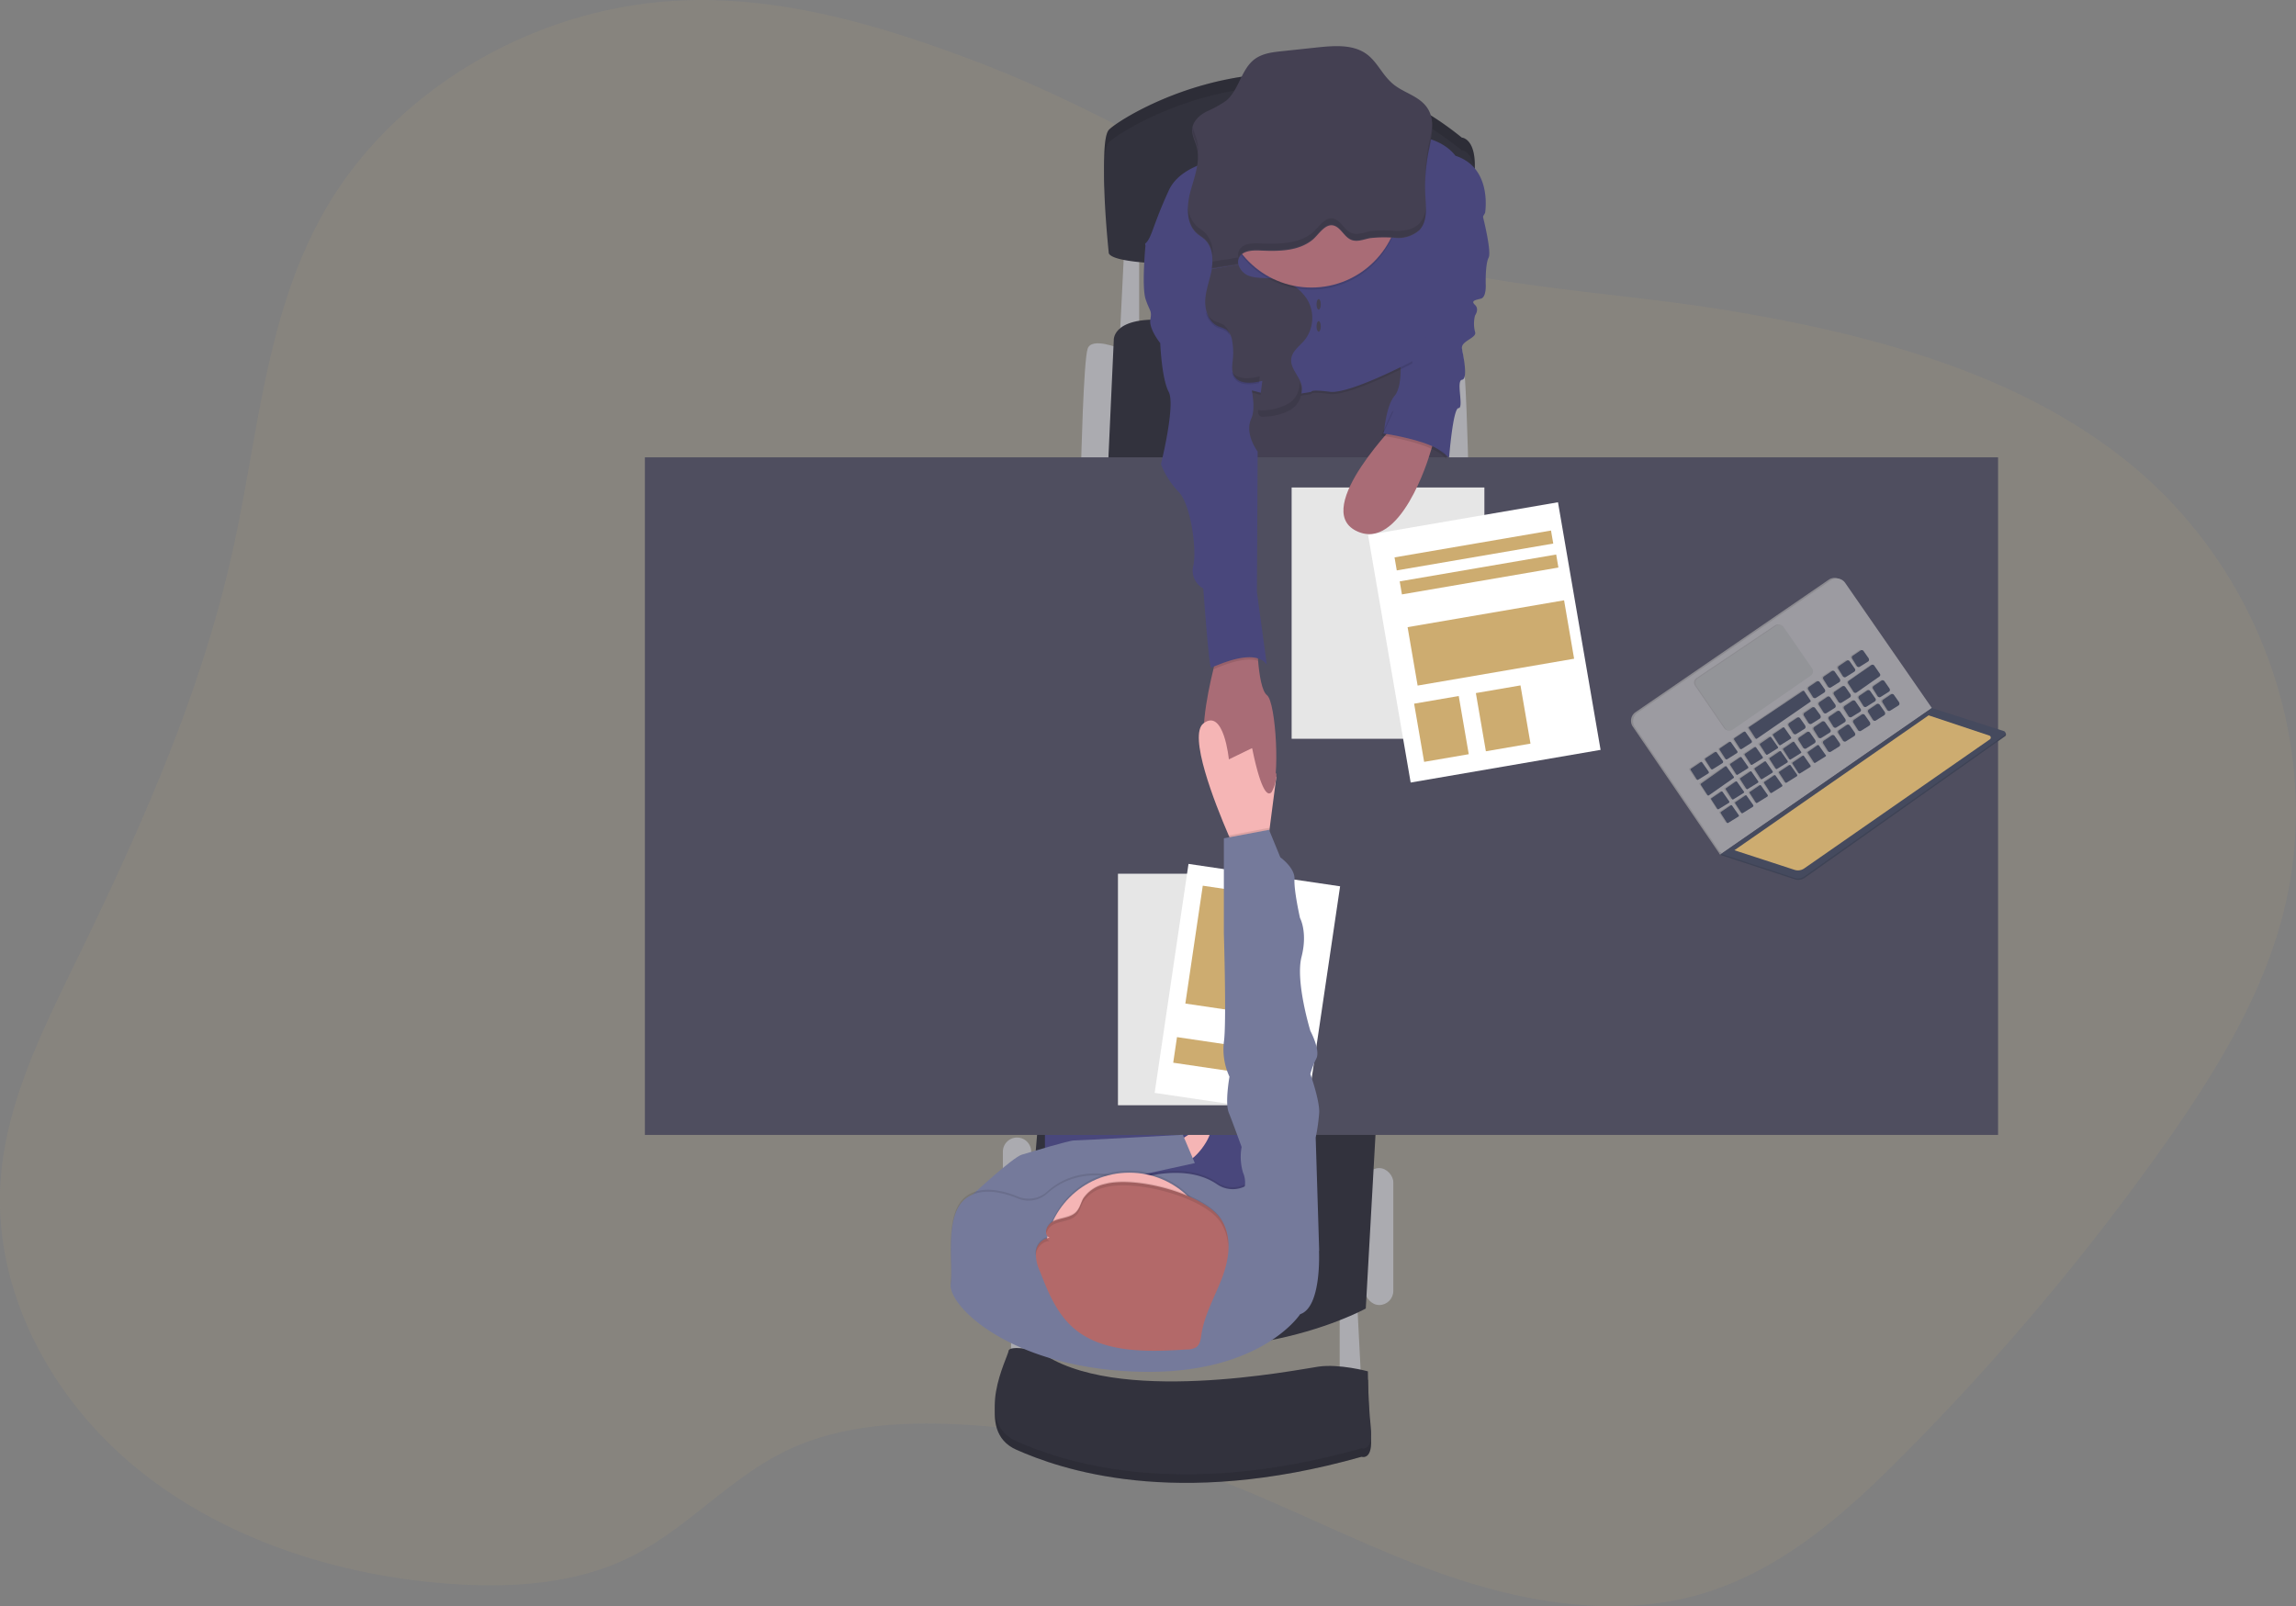 <svg xmlns="http://www.w3.org/2000/svg" viewBox="0 0 486.34 340.28"><rect x="0" y="0" width="486.34" height="340.28" fill="#808080" stroke="none"/><defs><style>.cls-1,.cls-12{fill:#cdac70;}.cls-1,.cls-14,.cls-8{opacity:0.1;}.cls-1,.cls-8{isolation:isolate;}.cls-2{fill:#ababb0;}.cls-3{fill:#32323d;}.cls-4{fill:#444052;}.cls-5{fill:#49477c;}.cls-6{fill:#f5b5b5;}.cls-7{fill:#4f4e5f;}.cls-15,.cls-8{fill:#040000;}.cls-9{fill:#a96c76;}.cls-10{fill:#757a9b;}.cls-11{fill:#fff;}.cls-13{fill:#b36969;}.cls-16{fill:#454a5e;}.cls-17{fill:#9c9ba1;}.cls-18{fill:#939498;}</style></defs><title>counseling1_1</title><g id="レイヤー_2" data-name="レイヤー 2"><g id="レイヤー_1-2" data-name="レイヤー 1"><path class="cls-1" d="M206.9,13.08c-19.77-7.52-40.66-13.8-62-13-31.36,1.15-61.46,18.8-76.2,44.7-12.51,21.95-14,47.68-19.44,72-6.63,30-19.35,58.53-32.93,86.42-7.3,15-15,30.29-16.19,46.71-1.66,22.8,10,45.52,28.26,60.69S71,333.8,95.31,335.54c13,.93,26.5.07,38-5.57,12.18-6,21.06-16.76,33.29-22.65,11.33-5.45,24.58-6.21,37.3-5.51a177.32,177.32,0,0,1,48.71,9.69c17.78,6.25,34.32,15.3,52,21.63s37.56,9.87,55.7,4.58c17-5,30.5-17,42.63-29.23a518.34,518.34,0,0,0,54.38-64.32c10.95-15.35,21.14-31.54,26-49.42,9.26-34.2-3.48-72.78-31.73-96.13C428.2,79.26,396.78,70.86,366,65.77c-28-4.65-60.47-4.94-86.29-17C255.12,37.16,232.72,22.9,206.9,13.08Z"/><polygon class="cls-2" points="283.77 277.67 283.77 293.97 288.4 293.97 287.5 276.47 283.77 277.67"/><polygon class="cls-2" points="214.16 274.38 214.16 290.68 218.8 290.68 217.9 273.19 214.16 274.38"/><rect class="cls-2" x="289.15" y="247.47" width="5.98" height="29.01" rx="2.99"/><path class="cls-2" d="M215.43,241h0a3,3,0,0,1,3,3v29.45a3,3,0,0,1-3,3h0a3,3,0,0,1-3-3V244A3,3,0,0,1,215.43,241Z"/><path class="cls-2" d="M302.76,73.86s6-2.54,6.88,0S311,98.39,311,98.39H305.3Z"/><path class="cls-2" d="M237.27,73.86s-6-2.54-6.88,0S229,98.39,229,98.39h5.68Z"/><polygon class="cls-2" points="238.16 52.03 237.26 70.28 241.3 70.28 241.3 51.58 238.16 52.03"/><path class="cls-3" d="M234.72,98.39l1.2-26.32s-.45-5.83,13.75-4,55.78,5.39,55.78,5.39v25Z"/><path class="cls-3" d="M291.55,237l-2.25,40.22s-32.9,18.25-72.82.9l3.59-42.32Z"/><polygon class="cls-4" points="260.29 78.65 261.04 104.66 307.39 104.66 304.7 70.28 260.29 78.65"/><rect class="cls-5" x="221.34" y="219.8" width="43.67" height="55.32"/><path class="cls-6" d="M248.93,242.39s6.28-4.94,7.33-3.45-3.74,7.93-5.68,7.18S248.93,242.39,248.93,242.39Z"/><rect class="cls-7" x="136.6" y="96.89" width="286.63" height="143.55"/><path class="cls-3" d="M234.87,51s-2.24-20.94,0-23.48S274.8.89,309.64,29.15c0,0,3.29.16,2.69,7.63A89.89,89.89,0,0,0,312.4,51S237.42,56.37,234.87,51Z"/><path class="cls-8" d="M234.87,51s-2.24-20.94,0-23.48S274.8.89,309.64,29.15c0,0,3.29.16,2.69,7.63A89.89,89.89,0,0,0,312.4,51S237.42,56.37,234.87,51Z"/><path class="cls-3" d="M234.87,53.68s-2.24-20.94,0-23.48,39.93-26.62,74.77,1.65c0,0,3.29.15,2.69,7.62a89.89,89.89,0,0,0,.07,14.21S237.42,59.06,234.87,53.68Z"/><path class="cls-5" d="M313.67,44.11s2.4,9,1.65,10.47-.61,5.68-.61,5.68.16,2.69-1,3-2.24.44-1.27,1.34,0,2.25,0,2.25a7,7,0,0,0,0,3.44c.53,1.34-3.07,1.9-2.76,3.58s1.31,6.43,0,6.59.45,6-.73,6-2,10.47-2,10.47-8.3-7-13.83-5.08c0,0,.45-5.83,2.24-7.93s1.25-7.47,1.25-7.47l8.9-26.77Z"/><path class="cls-9" d="M269.26,167.82c-1.94,2.15-4-9.33-4-9.33s-5.53,7.63-9.12,2.55c-2.49-3.52-.53-13.5.89-19.29.64-2.58,1.18-4.33,1.18-4.33l8.07-1.34s0,1.76.21,3.89c.24,2.89.77,6.47,1.89,7.32C270.31,148.78,271.21,165.65,269.26,167.82Z"/><path class="cls-8" d="M265.08,33.49s-14.06-.15-17.5,7.33S244,50.84,242.65,52s14.65,7.48,14.65,7.48l.75,25.72a8.54,8.54,0,0,1,8.22-1.74c5.09,1.44,11.52,0,11.52,0s-.3-.55,3.89,0S299.17,77,299.17,77s.22-11.25-.07-13.64,9.49-20,9.49-20,7.62-7.33-.3-9.87c0,0-2.8-4.22-10-4.18S265.08,33.49,265.08,33.49Z"/><path class="cls-5" d="M265.08,33s-14.06-.15-17.5,7.33-3.58,10-4.93,11.21,14.65,7.48,14.65,7.48l.75,25.72A8.54,8.54,0,0,1,266.27,83c5.09,1.44,11.52,0,11.52,0s-.3-.54,3.89,0,17.49-6.48,17.49-6.48,5.23-8.53,4.94-10.92,10.46-20.49,10.46-20.49,1.65-9.56-6.28-12.11c0,0-2.8-4.22-10-4.18S265.08,33,265.08,33Z"/><path class="cls-8" d="M266.5,140c-3.08-1-7.92,1.16-9.46,1.79.64-2.57,1.18-4.32,1.18-4.32l8.07-1.35S266.3,137.84,266.5,140Z"/><path class="cls-5" d="M247,51.58h-4.33s-.9,9.13,0,11.82,1.35,2.3,1,4.29,2.09,5,2.09,5,.3,7.52,1.79,10.32-1.64,15.35-1.64,15.35a18,18,0,0,0,3.73,5.83c2.55,2.54,3.89,12,3.15,15.55a4.32,4.32,0,0,0,2.09,4.94s1.2,16.75,1.65,16.75,9.12-4.49,11.81-.6l-2.1-15.4.16-29.76s-2.85-3.74-1.35-7-1.2-11.07-1.2-11.07L260,60.27Z"/><path class="cls-3" d="M220.07,288s-6.28-1.35-6.43,0-7.48,15.1,1.65,19.14,33.49,12.71,73.12,1.49c0,0,2.53.9,1.94-4.63s-.6-11.66-.6-11.66-6-1.65-10.47-1.05S235.77,299.8,220.07,288Z"/><path class="cls-8" d="M220.07,288s-6.28-1.35-6.43,0-7.48,15.1,1.65,19.14,33.49,12.71,73.12,1.49c0,0,2.53.9,1.94-4.63s-.6-11.66-.6-11.66-6-1.65-10.47-1.05S235.77,299.8,220.07,288Z"/><path class="cls-3" d="M220.07,286.19s-6.28-1.34-6.43,0-7.48,15.11,1.65,19.15,33.49,12.7,73.12,1.49c0,0,2.53.9,1.94-4.63s-.6-11.67-.6-11.67-6-1.64-10.47-1S235.77,298,220.07,286.19Z"/><path class="cls-4" d="M256.69,57c-.38,2.19-1.26,4.3-1.39,6.52s.72,4.75,2.77,5.62a9.06,9.06,0,0,1,1.65.67A3.61,3.61,0,0,1,261,72.25a13.84,13.84,0,0,1,.16,3.69c-.11,1.23-.38,2.57.23,3.65,1.07,1.91,3.87,1.63,6,1.09l-.74,5.67a1.45,1.45,0,0,0,.24,1.26,1.4,1.4,0,0,0,1.07.23,11.43,11.43,0,0,0,5.34-1.34,4.81,4.81,0,0,0,2.46-4.61c-.35-2.12-2.54-3.8-2.24-5.93.23-1.65,1.84-2.69,2.9-4a7.62,7.62,0,0,0,.51-8.45A9.61,9.61,0,0,0,269.54,59c-1.66-.16-3.38,0-4.94-.54a3.72,3.72,0,0,1-2.28-2.41"/><path class="cls-10" d="M204.52,256.44l1.57-3.41s8.45-7.87,10.39-8.42,9.87-3,11.07-3,23-1.2,23-1.2l2.54,6-27.4,6-9.24,6.73Z"/><path class="cls-6" d="M270.35,164.63l-1.43,11-.55,4.24-6.43.9s-.7-1.49-1.68-3.78c-3-6.94-8.6-21.26-5.34-23.74,4.33-3.29,5.38,7.63,5.38,7.63l4.94-2.4Z"/><rect class="cls-11" x="236.81" y="185.11" width="32.46" height="49.04"/><rect class="cls-8" x="236.81" y="185.11" width="32.46" height="49.04"/><rect class="cls-11" x="239.7" y="193.42" width="49.04" height="32.46" transform="translate(18.18 440.37) rotate(-81.59)"/><rect class="cls-12" x="248.58" y="193" width="25.24" height="16.71" transform="translate(23.8 430.29) rotate(-81.59)"/><rect class="cls-12" x="256.19" y="213.79" width="5.48" height="20.24" transform="translate(-0.45 447.31) rotate(-81.59)"/><circle class="cls-8" cx="277.79" cy="42.61" r="18.76"/><circle class="cls-9" cx="277.79" cy="42.16" r="18.76"/><path class="cls-4" d="M262.32,56.07a2.08,2.08,0,0,1,.13-1.45c.71-1.48,2.74-1.61,4.39-1.54,3.87.18,8.12.2,11.15-2.24,1.25-1,2.66-3.53,4.48-3.05,1.63.42,2.3,2.63,4,3.12,1.23.35,2.5-.22,3.74-.45a26.92,26.92,0,0,1,5.46-.05,6.68,6.68,0,0,0,5-1.66c1.68-1.8,1.41-4.6,1.26-7.06a37.69,37.69,0,0,1,.64-9.48c.61-3.11,1.55-6.58-.17-9.24s-5-3.23-7.32-5.17-3.31-4.67-5.59-6.33c-2.88-2.1-6.78-1.8-10.32-1.44l-7.67.82c-2,.21-4,.45-5.67,1.63-2.93,2.13-3.34,6.54-6.12,8.87a25.11,25.11,0,0,1-4.23,2.32c-1.42.77-2.78,2-2.94,3.59-.14,1.34.59,2.58.94,3.88.84,3.1-.47,6.28-1.31,9.4s-1,6.9,1.44,9c.49.42,1.07.75,1.55,1.18,1.64,1.51,1.87,4,1.49,6.23"/><ellipse class="cls-4" cx="279.32" cy="64.48" rx="0.45" ry="1.12"/><ellipse class="cls-4" cx="279.32" cy="69.15" rx="0.45" ry="1.12"/><path class="cls-9" d="M269.37,167.79a8.17,8.17,0,0,0,1-3.84L265,157.28S267.27,170.21,269.37,167.79Z"/><path class="cls-8" d="M275.4,278s-8.78,13.57-36.19,12.11c-25.83-1.34-38.43-14.05-37.83-18.54s-1.65-15.4,3.88-18.54c3.21-1.82,7.43-.74,10.41.49a5.89,5.89,0,0,0,6.18-1.11c2.72-2.45,7.8-5.22,15.82-3a5.78,5.78,0,0,0,3.14-.06c3.33-1,11.28-2.79,17,1.14a5.86,5.86,0,0,0,6.25.24l.08,0c2.69-1.65,15.25,13.9,15.25,13.9S280,276.48,275.4,278Z"/><path class="cls-10" d="M275.4,278.42s-8.78,13.57-36.19,12.11c-25.83-1.34-38.43-14-37.83-18.54s-1.65-15.4,3.88-18.54c3.21-1.82,7.43-.74,10.41.49a5.89,5.89,0,0,0,6.18-1.11c2.72-2.46,7.8-5.22,15.82-3a5.78,5.78,0,0,0,3.14-.06c3.33-1,11.28-2.79,17,1.14a5.86,5.86,0,0,0,6.25.24l.08-.05c2.69-1.65,15.25,13.9,15.25,13.9S280,276.93,275.4,278.42Z"/><circle class="cls-8" cx="239.21" cy="265.86" r="17.87"/><circle class="cls-6" cx="239.21" cy="266.31" r="17.87"/><path class="cls-13" d="M234.09,250.86a7.45,7.45,0,0,0-4.64,3.07c-.55,1-.75,2.11-1.55,2.91-1.13,1.13-3,1.16-4.56,1.79s-2.54,2.88-1,3.59a3.34,3.34,0,0,0-2.91,2.95,8.74,8.74,0,0,0,.87,4.22c1.71,4.42,3.56,9,7.34,12.17,6.15,5.12,15.43,4.88,23.69,4.34a3.89,3.89,0,0,0,2-.45c.89-.59,1-1.73,1.15-2.72.63-4.26,2.93-8.12,4.44-12.18s2.13-8.83-.41-12.42C254.68,252.8,240.38,249.15,234.09,250.86Z"/><path class="cls-8" d="M268.92,175.64l-.55,4.24-6.43.9s-.7-1.49-1.68-3.78l8.56-1.61Z"/><path class="cls-10" d="M275.69,269.3l3.74-4.34L278.69,241a40.29,40.29,0,0,0,.74-5.24c.15-2.54-1.87-8.22-1.87-8.22a18.49,18.49,0,0,1,1.27-3.29c.9-1.8-1.26-5.83-1.26-5.83s-3.22-10.47-1.88-15.7-.32-8.23-.32-8.23-1.32-5.83-1.17-8.22-3-4.64-3-4.64l-2.39-5.83-9.57,1.8v20.18s.59,19.29,0,23a13.68,13.68,0,0,0,1.19,7.33s-1,5.53-.15,7.62S263,243,263,243a11.6,11.6,0,0,0,.31,5.46,5.14,5.14,0,0,1,0,4.11Z"/><g class="cls-14"><path class="cls-15" d="M302.61,30.73a38.09,38.09,0,0,0-.67,8,37.84,37.84,0,0,1,.69-6.62,25.19,25.19,0,0,0,.79-6.12A36.55,36.55,0,0,1,302.61,30.73Z"/><path class="cls-15" d="M255.2,49.25c-.48-.45-1-.76-1.55-1.19a6.16,6.16,0,0,1-2-4.48c-.13,2.24.33,4.41,2,5.83.5.42,1.07.75,1.55,1.19a5.49,5.49,0,0,1,1.63,3.74A6.18,6.18,0,0,0,255.2,49.25Z"/><path class="cls-15" d="M253.77,32.5a8.37,8.37,0,0,0-.24-2.82c-.26-1-.73-1.9-.9-2.86a1.92,1.92,0,0,1,0,.32c-.13,1.35.6,2.59.95,3.88A7.49,7.49,0,0,1,253.77,32.5Z"/><path class="cls-15" d="M300.72,47.27c-1.25,1.35-3.23,1.68-5.05,1.67a26.11,26.11,0,0,0-5.45.05c-1.25.25-2.52.81-3.74.44-1.69-.48-2.37-2.69-4-3.11-1.84-.49-3.25,2-4.49,3-3,2.42-7.27,2.4-11.14,2.25-1.65-.08-3.68,0-4.39,1.54a2.07,2.07,0,0,0-.13,1.45l-5.48.86a10,10,0,0,1-.15,1.34l5.63-.89a2.07,2.07,0,0,1,.13-1.45c.71-1.49,2.74-1.62,4.39-1.54,3.87.17,8.12.2,11.14-2.25,1.26-1,2.66-3.53,4.49-3,1.62.42,2.3,2.63,4,3.11,1.22.35,2.49-.21,3.74-.44a26.11,26.11,0,0,1,5.45,0,6.77,6.77,0,0,0,5.05-1.67c1.24-1.33,1.42-3.32,1.34-5.26A5.83,5.83,0,0,1,300.72,47.27Z"/></g><g class="cls-14"><path class="cls-15" d="M259.19,68.82a8.91,8.91,0,0,0-1.66-.68,4.27,4.27,0,0,1-2.16-2.21A4.78,4.78,0,0,0,258,69.49a9.61,9.61,0,0,1,1.66.67,2.45,2.45,0,0,1,.79.93A3.44,3.44,0,0,0,259.19,68.82Z"/><path class="cls-15" d="M266.85,79.73c-2.07.53-4.77.8-5.9-1a3,3,0,0,0,.36,1.2c1,1.73,3.33,1.67,5.35,1.25Z"/><path class="cls-15" d="M275.23,81a4.8,4.8,0,0,1-2.47,4.59,11.7,11.7,0,0,1-5.33,1.35,1.85,1.85,0,0,1-.87-.1,1.07,1.07,0,0,0,.54,1.41,1.1,1.1,0,0,0,.78,0,11.49,11.49,0,0,0,5.33-1.35,4.8,4.8,0,0,0,2.47-4.61A5.22,5.22,0,0,0,275.23,81Z"/></g><g class="cls-14"><path class="cls-15" d="M223.34,259.32c1.53-.63,3.43-.65,4.57-1.79.8-.8,1-1.95,1.54-2.91a7.42,7.42,0,0,1,4.64-3.07c6.28-1.7,20.6,1.94,24.33,7.22a9.83,9.83,0,0,1,1.71,5.42,10.11,10.11,0,0,0-1.71-6.31c-3.73-5.28-18-8.92-24.33-7.22a7.41,7.41,0,0,0-4.63,3.07c-.55,1-.75,2.11-1.55,2.91-1.13,1.13-3,1.15-4.56,1.79-1.16.48-2,1.9-1.71,2.85A3.07,3.07,0,0,1,223.34,259.32Z"/><path class="cls-15" d="M219.4,265.84a3.32,3.32,0,0,1,2.91-2.95,1.18,1.18,0,0,1-.69-.77,3.48,3.48,0,0,0-2.24,2.82,4.05,4.05,0,0,0,0,1.1A.65.65,0,0,0,219.4,265.84Z"/></g><rect class="cls-11" x="273.6" y="103.28" width="40.82" height="53.23"/><rect class="cls-8" x="273.6" y="103.28" width="40.82" height="53.23"/><rect class="cls-11" x="294" y="109.48" width="40.82" height="53.23" transform="translate(-18.52 55.27) rotate(-9.76)"/><rect class="cls-12" x="300.53" y="148.18" width="9.59" height="12.51" transform="translate(-21.76 53.99) rotate(-9.76)"/><rect class="cls-12" x="313.61" y="145.93" width="9.59" height="12.51" transform="translate(-21.19 56.18) rotate(-9.76)"/><rect class="cls-12" x="298.98" y="129.91" width="33.63" height="12.56" transform="translate(-18.49 55.41) rotate(-9.74)"/><rect class="cls-12" x="295.39" y="115.2" width="33.63" height="2.8" transform="translate(-15.23 54.52) rotate(-9.74)"/><rect class="cls-12" x="296.48" y="120.28" width="33.63" height="2.8" transform="translate(-16.07 54.78) rotate(-9.74)"/><path class="cls-9" d="M296.55,88.82s-18.76,18.84-9.34,23.62,15.55-15.92,15.55-15.92l1.49-4.71Z"/><path class="cls-8" d="M294.91,87.15l-2.32,5.12s11.44,1.61,13.83,5.07l-1.42-9-1.68-3.86Z"/><path class="cls-5" d="M295.36,86.7,293,91.83s11.44,1.6,13.83,5.06l-1.42-9L303.77,84Z"/><polygon class="cls-16" points="364.6 180.89 364.36 181.06 364.7 181.22 365.06 181.19 365.11 180.93 364.6 180.89"/><polygon class="cls-8" points="364.6 180.89 364.36 181.06 364.7 181.22 365.06 181.19 365.11 180.93 364.6 180.89"/><polygon class="cls-17" points="364.6 180.89 364.35 181.05 364.15 180.81 364.28 180.62 364.39 180.58 364.6 180.89"/><polygon class="cls-8" points="364.6 180.89 364.35 181.05 364.15 180.81 364.28 180.62 364.39 180.58 364.6 180.89"/><path class="cls-17" d="M408.76,149.89l-18.37-26.52a2.19,2.19,0,0,0-3-.57h0L346.41,150.9a2.21,2.21,0,0,0-.57,3l18.32,26.86Z"/><path class="cls-8" d="M408.76,149.89l-18.37-26.52a2.19,2.19,0,0,0-3-.57h0L346.41,150.9a2.21,2.21,0,0,0-.57,3l18.32,26.86Z"/><path class="cls-17" d="M409.21,150l-18.37-26.52a2.18,2.18,0,0,0-3-.56h0L346.86,151a2.19,2.19,0,0,0-.57,3l18.31,26.88Z"/><path class="cls-16" d="M424.56,155.2l-15.26-4.9-44.6,30.92,15.49,5.07a2.37,2.37,0,0,0,2.08-.31L424.68,156a.44.44,0,0,0,.17-.61A.4.4,0,0,0,424.56,155.2Z"/><path class="cls-8" d="M424.56,155.2l-15.26-4.9-44.6,30.92,15.49,5.07a2.37,2.37,0,0,0,2.08-.31L424.68,156a.44.44,0,0,0,.17-.61A.4.4,0,0,0,424.56,155.2Z"/><path class="cls-16" d="M424.46,154.89,409.21,150,364.6,180.91,380.1,186a2.34,2.34,0,0,0,2.07-.31l42.42-29.95a.45.45,0,0,0,.15-.62A.45.45,0,0,0,424.46,154.89Z"/><g class="cls-14"><path class="cls-15" d="M402,148.77l-1.12-1.62a.45.45,0,0,0-.61-.11l-1.68,1.12a.45.45,0,0,0-.12.61l1,1.59a.44.44,0,0,0,.6.13l1.77-1.11A.45.45,0,0,0,402,148.77Z"/><path class="cls-15" d="M399,150.85l-1.13-1.61a.45.45,0,0,0-.61-.11l-1.67,1.12a.46.46,0,0,0-.13.61l1,1.59a.45.45,0,0,0,.6.14l1.77-1.11a.44.44,0,0,0,.13-.62Z"/><path class="cls-15" d="M395.84,153l-1.13-1.61a.45.45,0,0,0-.61-.12l-1.68,1.13a.46.46,0,0,0-.12.61l1,1.59a.45.45,0,0,0,.61.13l1.76-1.11a.44.44,0,0,0,.13-.62Z"/><path class="cls-15" d="M392.64,155.25l-1.13-1.61a.46.46,0,0,0-.61-.12l-1.67,1.14a.44.44,0,0,0-.12.6l1,1.59a.45.45,0,0,0,.6.14l1.76-1.11a.45.45,0,0,0,.13-.63Z"/><path class="cls-15" d="M389.45,157.46l-1.13-1.61a.46.46,0,0,0-.61-.11L386,156.87a.44.44,0,0,0-.13.6l1,1.59a.45.45,0,0,0,.6.14l1.77-1.11a.45.45,0,0,0,.13-.62Z"/><path class="cls-15" d="M386.39,159.88l-1.4-2a.2.2,0,0,0-.28-.06h0l-2.05,1.39a.21.21,0,0,0-.06.28h0l1.29,2a.21.21,0,0,0,.28.06l2.17-1.34a.21.21,0,0,0,.08-.29Z"/><path class="cls-15" d="M383.2,162.09l-1.42-2a.2.2,0,0,0-.28-.06h0l-2.06,1.39a.2.2,0,0,0-.05.28l1.29,2a.19.19,0,0,0,.27.07h0l2.17-1.34a.2.2,0,0,0,.09-.27A.05.05,0,0,0,383.2,162.09Z"/><path class="cls-15" d="M380.37,164.05l-1.41-2a.2.2,0,0,0-.28,0l-2.05,1.38a.21.21,0,0,0-.06.29l1.28,2a.22.22,0,0,0,.29.07l2.17-1.35a.2.2,0,0,0,.1-.27S380.38,164.07,380.37,164.05Z"/><path class="cls-15" d="M377.2,166.24l-1.4-2a.22.22,0,0,0-.29-.05l-2.05,1.38a.2.2,0,0,0-.06.28h0l1.29,2a.21.21,0,0,0,.28.07l2.17-1.35a.21.21,0,0,0,.08-.29Z"/><path class="cls-15" d="M374.13,168.35l-1.4-2a.2.2,0,0,0-.28-.06h0l-2.05,1.39a.21.21,0,0,0-.06.28h0l1.29,2a.21.21,0,0,0,.28.06l2.17-1.34a.21.21,0,0,0,.08-.29S374.14,168.35,374.13,168.35Z"/><path class="cls-15" d="M371.06,170.49l-1.39-2a.2.2,0,0,0-.28-.05l-2.05,1.38a.19.19,0,0,0-.06.28h0l1.28,2a.22.22,0,0,0,.29.07L371,170.8a.22.22,0,0,0,.06-.29Z"/><path class="cls-15" d="M368,172.61l-1.4-2a.2.2,0,0,0-.28-.05h0l-2.06,1.37a.21.21,0,0,0-.06.28h0l1.29,2a.21.21,0,0,0,.28.06l2.18-1.35a.21.21,0,0,0,.07-.28Z"/><path class="cls-15" d="M400,145.85l-1.13-1.62a.45.45,0,0,0-.61-.11l-1.65,1.13a.46.46,0,0,0-.13.61l1,1.59a.44.44,0,0,0,.6.13l1.77-1.11A.45.45,0,0,0,400,145.85Z"/><path class="cls-15" d="M395.56,139.47l-1.13-1.63a.44.44,0,0,0-.6-.11l-1.67,1.13a.44.44,0,0,0-.13.6l1,1.59a.45.45,0,0,0,.6.14l1.77-1.11A.44.44,0,0,0,395.56,139.47Z"/><path class="cls-15" d="M397,147.93l-1.13-1.61a.44.44,0,0,0-.6-.11l-1.68,1.12a.47.47,0,0,0-.12.61l1,1.59a.46.46,0,0,0,.61.14l1.77-1.11a.45.45,0,0,0,.13-.62Z"/><path class="cls-15" d="M393.82,150.12l-1.14-1.62a.45.45,0,0,0-.61-.11l-1.66,1.12a.45.45,0,0,0-.13.61l1,1.59a.44.44,0,0,0,.6.13l1.77-1.11A.45.45,0,0,0,393.82,150.12Z"/><path class="cls-15" d="M390.62,152.33l-1.13-1.61a.45.45,0,0,0-.61-.12l-1.67,1.15a.44.44,0,0,0-.12.6l1,1.6a.47.47,0,0,0,.61.13l1.76-1.11a.45.45,0,0,0,.14-.62Z"/><path class="cls-15" d="M392.63,141.65,391.5,140a.45.45,0,0,0-.61-.11l-1.67,1.12a.46.46,0,0,0-.13.61l1,1.59a.45.45,0,0,0,.6.14l1.77-1.11a.44.44,0,0,0,.13-.62Z"/><path class="cls-15" d="M389.47,143.84l-1.13-1.62a.45.45,0,0,0-.61-.11l-1.67,1.12a.44.44,0,0,0-.13.6l1,1.59a.45.45,0,0,0,.61.13l1.76-1.1A.46.46,0,0,0,389.47,143.84Z"/><path class="cls-15" d="M386.27,146.05l-1.13-1.61a.47.47,0,0,0-.61-.12l-1.67,1.15a.44.44,0,0,0-.12.6l1,1.6a.44.44,0,0,0,.6.13l1.76-1.11a.45.45,0,0,0,.14-.62Z"/><path class="cls-15" d="M387.42,154.54l-1.13-1.61a.44.44,0,0,0-.6-.11L384,154a.43.43,0,0,0-.12.6l1,1.59a.46.46,0,0,0,.61.14l1.76-1.11a.44.44,0,0,0,.13-.62Z"/><path class="cls-15" d="M384.23,156.75l-1.13-1.61a.45.45,0,0,0-.61-.11l-1.67,1.13a.44.44,0,0,0-.13.6l1,1.6a.46.46,0,0,0,.61.13l1.76-1.11a.44.44,0,0,0,.13-.62Z"/><path class="cls-15" d="M381.17,159.17l-1.4-2a.2.2,0,0,0-.28-.06h0l-2.06,1.39a.21.21,0,0,0-.06.28h0l1.29,2a.21.21,0,0,0,.28.07h0l2.18-1.34a.21.21,0,0,0,.07-.28Z"/><path class="cls-15" d="M378.34,161.13l-1.4-2a.21.21,0,0,0-.28-.05l-2.05,1.39a.2.2,0,0,0-.06.28l1.29,2a.21.21,0,0,0,.28.06l2.17-1.34a.2.2,0,0,0,.08-.27A.05.05,0,0,0,378.34,161.13Z"/><path class="cls-15" d="M375.18,163.32l-1.41-2a.2.2,0,0,0-.28,0l-2.05,1.38a.2.2,0,0,0-.07.28h0l1.28,2a.22.22,0,0,0,.29.07l2.17-1.35a.21.21,0,0,0,.07-.29S375.18,163.33,375.18,163.32Z"/><path class="cls-15" d="M372.11,165.44l-1.41-2a.2.2,0,0,0-.28-.05h0l-2.05,1.37a.2.2,0,0,0-.06.28h0l1.29,2a.21.21,0,0,0,.28.06l2.17-1.34a.21.21,0,0,0,.06-.29Z"/><path class="cls-15" d="M391.71,147.08l-1.13-1.61a.44.44,0,0,0-.6-.11l-1.68,1.13a.44.44,0,0,0-.12.6l1,1.59a.44.44,0,0,0,.6.13l1.77-1.1a.46.46,0,0,0,.13-.62Z"/><path class="cls-15" d="M388.51,149.29l-1.13-1.61a.44.44,0,0,0-.61-.11l-1.67,1.13a.44.44,0,0,0-.12.6l1,1.6a.46.46,0,0,0,.61.13l1.77-1.11a.45.45,0,0,0,.12-.62Z"/><path class="cls-15" d="M385.32,151.51l-1.13-1.61a.45.45,0,0,0-.61-.12l-1.67,1.13a.44.44,0,0,0-.12.6l1,1.6a.45.45,0,0,0,.61.13l1.76-1.11a.45.45,0,0,0,.14-.62Z"/><path class="cls-15" d="M382.13,153.72,381,152.11a.45.45,0,0,0-.6-.12l-1.67,1.13a.46.46,0,0,0-.13.61l1,1.61a.45.45,0,0,0,.6.13l1.77-1.11a.44.44,0,0,0,.14-.61Z"/><path class="cls-15" d="M379.09,156.13l-1.4-2a.21.21,0,0,0-.28-.06h0l-2.06,1.38a.22.22,0,0,0-.06.29l1.29,2a.21.21,0,0,0,.28.06h0l2.17-1.35a.2.2,0,0,0,.08-.28Z"/><path class="cls-15" d="M376.24,158.09l-1.4-2a.21.21,0,0,0-.29-.05l-2.05,1.38a.22.22,0,0,0-.06.29l1.29,2a.2.2,0,0,0,.28.07l2.18-1.35a.21.21,0,0,0,.07-.28Z"/><path class="cls-15" d="M373.08,160.27l-1.41-2a.2.2,0,0,0-.28-.05l-2.06,1.38a.22.22,0,0,0-.06.29l1.29,2a.21.21,0,0,0,.29.07l2.16-1.35a.2.2,0,0,0,.09-.27Z"/><path class="cls-15" d="M370,162.41l-1.41-2a.2.2,0,0,0-.28-.06h0l-2.06,1.39a.2.2,0,0,0-.05.28l1.29,2a.2.2,0,0,0,.27.07h0l2.17-1.34a.21.21,0,0,0,.08-.28Z"/><path class="cls-15" d="M369,167.57l-1.4-2a.21.21,0,0,0-.29,0l-2.05,1.38a.2.2,0,0,0-.06.28h0l1.29,2a.22.22,0,0,0,.28.07l2.17-1.35a.21.21,0,0,0,.08-.29Z"/><path class="cls-15" d="M366,169.69l-1.4-2a.2.2,0,0,0-.28-.05h0l-2,1.38a.21.21,0,0,0-.06.28h0l1.29,2a.2.2,0,0,0,.28.07l2.17-1.35a.2.2,0,0,0,.08-.28Z"/><path class="cls-15" d="M370.79,157l-1.35-1.89a.27.27,0,0,0-.38-.06l-1.94,1.3a.27.27,0,0,0-.07.38h0l1.21,1.87a.28.28,0,0,0,.37.09h0l2.05-1.29a.28.28,0,0,0,.11-.37Z"/><path class="cls-15" d="M367.72,159.11l-1.32-1.89a.27.27,0,0,0-.38-.07h0l-1.94,1.33a.26.26,0,0,0-.08.37h0l1.21,1.87a.29.29,0,0,0,.38.09l2.05-1.29a.28.28,0,0,0,.1-.38Z"/><path class="cls-15" d="M364.65,161.23l-1.32-1.89a.27.27,0,0,0-.38-.06l-1.94,1.3a.27.27,0,0,0-.08.38h0l1.21,1.86a.27.27,0,0,0,.37.09h0l2.05-1.29a.27.27,0,0,0,.09-.37Z"/><path class="cls-15" d="M361.62,163.41l-1.4-2a.2.2,0,0,0-.28,0l-2.06,1.38a.22.22,0,0,0-.06.29l1.29,2a.22.22,0,0,0,.29.07l2.17-1.35a.21.21,0,0,0,.09-.26A.1.1,0,0,0,361.62,163.41Z"/><path class="cls-15" d="M397.93,142.71,396.72,141a.45.45,0,0,0-.61-.11l-4.75,3.33a.45.45,0,0,0-.12.6l1.15,1.77a.45.45,0,0,0,.62.12h0l4.82-3.37A.44.44,0,0,0,397.93,142.71Z"/><path class="cls-15" d="M366.93,164.47l-1.49-2.11a.2.2,0,0,0-.28-.05h0L360,165.9a.2.2,0,0,0,0,.28l1.4,2.17a.21.21,0,0,0,.28.06h0l5.21-3.64A.21.21,0,0,0,366.93,164.47Z"/><path class="cls-15" d="M383.23,148.37l-1.37-2a.21.21,0,0,0-.29-.06L370.2,154a.2.2,0,0,0-.06.28l1.4,2.16a.22.22,0,0,0,.29.06h0l11.34-7.83a.2.2,0,0,0,.06-.28Z"/></g><path class="cls-16" d="M402.3,148.82l-1.13-1.61a.44.44,0,0,0-.61-.11l-1.67,1.13a.44.44,0,0,0-.12.6l1,1.59a.46.46,0,0,0,.61.14l1.77-1.11a.45.45,0,0,0,.12-.62Z"/><path class="cls-16" d="M399.28,150.9l-1.13-1.61a.45.45,0,0,0-.61-.11l-1.67,1.13a.44.44,0,0,0-.13.6l1,1.6a.45.45,0,0,0,.61.13l1.76-1.11a.44.44,0,0,0,.13-.62Z"/><path class="cls-16" d="M396.14,153.09,395,151.48a.45.45,0,0,0-.61-.11l-1.67,1.13a.46.46,0,0,0-.13.61l1,1.59a.45.45,0,0,0,.61.13l1.76-1.11a.44.44,0,0,0,.13-.62Z"/><path class="cls-16" d="M392.94,155.31l-1.13-1.62a.45.45,0,0,0-.61-.11l-1.67,1.13a.44.44,0,0,0-.12.62h0l1,1.59a.44.44,0,0,0,.6.13l1.76-1.11a.44.44,0,0,0,.14-.62Z"/><path class="cls-16" d="M389.74,157.52l-1.13-1.61a.44.44,0,0,0-.6-.12l-1.68,1.13a.45.45,0,0,0-.12.61l1,1.59a.45.45,0,0,0,.61.13l1.77-1.11a.45.45,0,0,0,.12-.62Z"/><path class="cls-16" d="M386.69,159.93l-1.41-2a.21.21,0,0,0-.28-.06h0L383,159.26a.19.19,0,0,0-.06.28h0l1.29,2a.2.2,0,0,0,.28.07l2.17-1.35a.21.21,0,0,0,.08-.28Z"/><path class="cls-16" d="M383.49,162.14l-1.4-2a.21.21,0,0,0-.29,0h0l-2.05,1.38a.21.21,0,0,0-.06.28h0l1.29,2a.21.21,0,0,0,.28.06h0l2.17-1.35a.21.21,0,0,0,.08-.29Z"/><path class="cls-16" d="M380.66,164.1l-1.4-2a.21.21,0,0,0-.28,0l-2.06,1.36a.22.22,0,0,0-.06.29l1.29,2a.21.21,0,0,0,.28.06l2.17-1.35a.2.2,0,0,0,.07-.28Z"/><path class="cls-16" d="M377.5,166.3l-1.41-2a.2.2,0,0,0-.28-.05l-2.06,1.38a.21.21,0,0,0-.05.29h0l1.28,2a.22.22,0,0,0,.29.06l2.17-1.35a.2.2,0,0,0,.09-.27Z"/><path class="cls-16" d="M374.43,168.42l-1.41-2a.2.2,0,0,0-.28-.06h0l-2.05,1.39a.19.19,0,0,0-.06.28h0l1.29,2a.2.2,0,0,0,.27.07h0l2.17-1.34a.21.21,0,0,0,.08-.28S374.43,168.43,374.43,168.42Z"/><path class="cls-16" d="M371.36,170.54l-1.41-2a.2.2,0,0,0-.28,0l-2.05,1.38a.21.21,0,0,0-.06.29l1.29,2a.21.21,0,0,0,.28.06l2.17-1.35a.21.21,0,0,0,.08-.28Z"/><path class="cls-16" d="M368.29,172.67l-1.4-2a.2.2,0,0,0-.28-.06h0L364.55,172a.21.21,0,0,0-.06.28h0l1.29,2a.21.21,0,0,0,.28.06h0l2.17-1.34a.21.21,0,0,0,.08-.29S368.3,172.67,368.29,172.67Z"/><path class="cls-16" d="M400.28,145.92l-1.13-1.62a.45.45,0,0,0-.61-.11l-1.67,1.13a.45.45,0,0,0-.12.61l1,1.59a.45.45,0,0,0,.61.13l1.76-1.11a.44.44,0,0,0,.13-.62Z"/><path class="cls-16" d="M395.86,139.52l-1.13-1.61a.45.45,0,0,0-.61-.11l-1.67,1.12a.46.46,0,0,0-.12.61l1,1.59a.45.45,0,0,0,.6.14l1.77-1.11a.46.46,0,0,0,.13-.62Z"/><path class="cls-16" d="M397.27,148l-1.13-1.61a.45.45,0,0,0-.61-.12l-1.67,1.13a.44.44,0,0,0-.12.6l1,1.6a.45.45,0,0,0,.6.13l1.76-1.11A.45.45,0,0,0,397.27,148Z"/><path class="cls-16" d="M394.11,150.17,393,148.56a.45.45,0,0,0-.61-.11l-1.67,1.12a.45.45,0,0,0-.12.61l1,1.6a.47.47,0,0,0,.61.13L394,150.8a.44.44,0,0,0,.11-.63Z"/><path class="cls-16" d="M390.92,152.39l-1.13-1.62a.45.45,0,0,0-.61-.11l-1.67,1.13a.44.44,0,0,0-.13.6l1,1.6a.44.44,0,0,0,.6.13l1.77-1.11a.44.44,0,0,0,.13-.62Z"/><path class="cls-16" d="M392.92,141.7l-1.13-1.62a.44.44,0,0,0-.6-.11l-1.68,1.13a.45.45,0,0,0-.12.6l1,1.6a.45.45,0,0,0,.6.13l1.77-1.11A.45.45,0,0,0,392.92,141.7Z"/><path class="cls-16" d="M389.76,143.89l-1.13-1.61a.44.44,0,0,0-.6-.11l-1.67,1.13a.44.44,0,0,0-.13.6l1,1.59a.45.45,0,0,0,.6.14l1.77-1.11a.45.45,0,0,0,.13-.62Z"/><path class="cls-16" d="M386.57,146.1l-1.13-1.61a.45.45,0,0,0-.61-.11l-1.67,1.13a.43.43,0,0,0-.12.6l1,1.6a.46.46,0,0,0,.61.14l1.76-1.12a.45.45,0,0,0,.14-.62Z"/><path class="cls-16" d="M387.72,154.6,386.59,153a.46.46,0,0,0-.61-.12L384.31,154a.45.45,0,0,0-.12.61l1,1.59a.45.45,0,0,0,.61.13l1.76-1.11A.44.44,0,0,0,387.72,154.6Z"/><path class="cls-16" d="M384.52,156.81l-1.13-1.61a.44.44,0,0,0-.6-.11l-1.67,1.14a.45.45,0,0,0-.13.61l1,1.59a.45.45,0,0,0,.6.14l1.77-1.11a.45.45,0,0,0,.15-.62Z"/><path class="cls-16" d="M381.47,159.22l-1.4-2a.2.2,0,0,0-.28-.05h0l-2,1.38a.2.2,0,0,0-.06.28h0l1.29,2a.19.19,0,0,0,.27.07h0l2.17-1.35a.2.2,0,0,0,.05-.29Z"/><path class="cls-16" d="M378.64,161.17l-1.4-2a.22.22,0,0,0-.29,0l-2.05,1.39a.21.21,0,0,0-.06.28l1.29,2a.2.2,0,0,0,.28.06l2.17-1.34a.2.2,0,0,0,.09-.27Z"/><path class="cls-16" d="M375.47,163.38l-1.4-2a.21.21,0,0,0-.28-.05l-2.06,1.38a.22.22,0,0,0-.06.29l1.29,2a.21.21,0,0,0,.28.06l2.17-1.34a.2.2,0,0,0,.09-.27S375.48,163.39,375.47,163.38Z"/><path class="cls-16" d="M372.41,165.5l-1.39-2a.2.2,0,0,0-.28-.06h0l-2.06,1.39a.21.21,0,0,0-.06.28l1.29,2a.21.21,0,0,0,.28.06l2.17-1.34a.2.2,0,0,0,.07-.28Z"/><path class="cls-16" d="M392,147.14l-1.13-1.62a.45.45,0,0,0-.61-.11l-1.67,1.13a.45.45,0,0,0-.12.61l1,1.59a.46.46,0,0,0,.61.13l1.76-1.11a.44.44,0,0,0,.13-.62Z"/><path class="cls-16" d="M388.81,149.35l-1.13-1.61a.44.44,0,0,0-.6-.12l-1.68,1.13a.47.47,0,0,0-.12.61l1,1.59a.44.44,0,0,0,.6.13l1.77-1.11a.45.45,0,0,0,.12-.62Z"/><path class="cls-16" d="M385.62,151.56,384.48,150a.45.45,0,0,0-.61-.11L382.23,151a.46.46,0,0,0-.12.61l1,1.59a.46.46,0,0,0,.61.14l1.77-1.11a.46.46,0,0,0,.1-.63Z"/><path class="cls-16" d="M382.42,153.77l-1.13-1.61a.44.44,0,0,0-.6-.11L379,153.17a.46.46,0,0,0-.12.61l1,1.59a.45.45,0,0,0,.6.14l1.77-1.11a.46.46,0,0,0,.13-.62Z"/><path class="cls-16" d="M379.37,156.18l-1.4-2a.22.22,0,0,0-.29-.05h0l-2.06,1.39a.2.2,0,0,0-.05.28l1.28,2a.21.21,0,0,0,.29.06h0l2.17-1.35a.21.21,0,0,0,.08-.28Z"/><path class="cls-16" d="M376.54,158.15l-1.4-2a.21.21,0,0,0-.28,0h0l-2,1.38a.22.22,0,0,0-.06.29l1.29,2a.21.21,0,0,0,.28.06l2.18-1.35a.21.21,0,0,0,.06-.28Z"/><path class="cls-16" d="M373.37,160.34l-1.4-2a.22.22,0,0,0-.29-.05l-2.05,1.39a.21.21,0,0,0-.06.28l1.29,2a.2.2,0,0,0,.28.06l2.17-1.34a.2.2,0,0,0,.08-.28Z"/><path class="cls-16" d="M370.3,162.46l-1.4-2a.21.21,0,0,0-.29-.05h0l-2.05,1.38a.21.21,0,0,0-.06.28h0l1.28,2a.21.21,0,0,0,.28.06h0l2.17-1.35a.21.21,0,0,0,.07-.29Z"/><path class="cls-16" d="M369.34,167.62l-1.4-2a.22.22,0,0,0-.29-.05L365.59,167a.22.22,0,0,0,0,.29l1.28,2a.22.22,0,0,0,.29.06l2.17-1.35a.2.2,0,0,0,.09-.27Z"/><path class="cls-16" d="M366.27,169.75l-1.4-2a.22.22,0,0,0-.29-.05h0l-2.05,1.39a.2.2,0,0,0-.06.28l1.29,2a.21.21,0,0,0,.28.06h0l2.17-1.34a.21.21,0,0,0,.09-.28Z"/><path class="cls-16" d="M371.09,157l-1.33-1.89a.28.28,0,0,0-.38-.07l-1.95,1.31a.27.27,0,0,0-.08.38l1.21,1.86a.28.28,0,0,0,.39.08l2-1.28a.29.29,0,0,0,.11-.38Z"/><path class="cls-16" d="M368,159.16l-1.33-1.89a.28.28,0,0,0-.38-.07h0l-1.94,1.31a.28.28,0,0,0-.07.38l1.21,1.87a.28.28,0,0,0,.38.08l2.05-1.29a.28.28,0,0,0,.08-.39Z"/><path class="cls-16" d="M365,161.29l-1.35-1.89a.27.27,0,0,0-.37-.07l-2,1.3a.28.28,0,0,0-.07.39l1.21,1.86a.27.27,0,0,0,.38.08l2.05-1.28a.29.29,0,0,0,.11-.38Z"/><path class="cls-16" d="M361.93,163.47l-1.41-2a.21.21,0,0,0-.29,0l-2.05,1.38a.2.2,0,0,0-.05.28l1.28,2a.22.22,0,0,0,.29.07l2.17-1.35a.2.2,0,0,0,.07-.28Z"/><path class="cls-16" d="M398.23,142.78,397,141a.44.44,0,0,0-.61-.1l-4.78,3.32a.44.44,0,0,0-.11.6l1.14,1.77a.45.45,0,0,0,.63.12h0l4.81-3.37A.44.44,0,0,0,398.23,142.78Z"/><path class="cls-16" d="M367.23,164.52l-1.49-2.1a.2.2,0,0,0-.28-.06h0L360.33,166a.22.22,0,0,0-.06.29l1.41,2.16a.2.2,0,0,0,.28.06h0l5.21-3.65A.22.22,0,0,0,367.23,164.52Z"/><path class="cls-16" d="M383.52,148.43l-1.34-2a.22.22,0,0,0-.29-.06L370.52,154a.21.21,0,0,0-.06.28h0l1.4,2.15a.21.21,0,0,0,.29.06h0l11.34-7.82A.21.21,0,0,0,383.52,148.43Z"/><path class="cls-8" d="M383.58,141.57l-6.05-8.78a1.12,1.12,0,0,0-1.55-.3l-16.66,11.18a1.14,1.14,0,0,0-.3,1.57h0l6.17,9a1.11,1.11,0,0,0,1.55.3h0l16.54-11.44a1.11,1.11,0,0,0,.29-1.55Z"/><path class="cls-18" d="M383.86,141.63l-6.05-8.79a1.12,1.12,0,0,0-1.55-.3l-16.64,11.2a1.12,1.12,0,0,0-.31,1.55h0l6.14,9a1.12,1.12,0,0,0,1.56.3h0l16.55-11.45a1.12,1.12,0,0,0,.28-1.55Z"/><path class="cls-12" d="M421.35,155.83l-12.83-4.28-41.14,28.58,12.73,4.15a2.32,2.32,0,0,0,2.06-.3l39.3-27.33a.45.45,0,0,0,.16-.61A.43.43,0,0,0,421.35,155.83Z"/></g></g></svg>